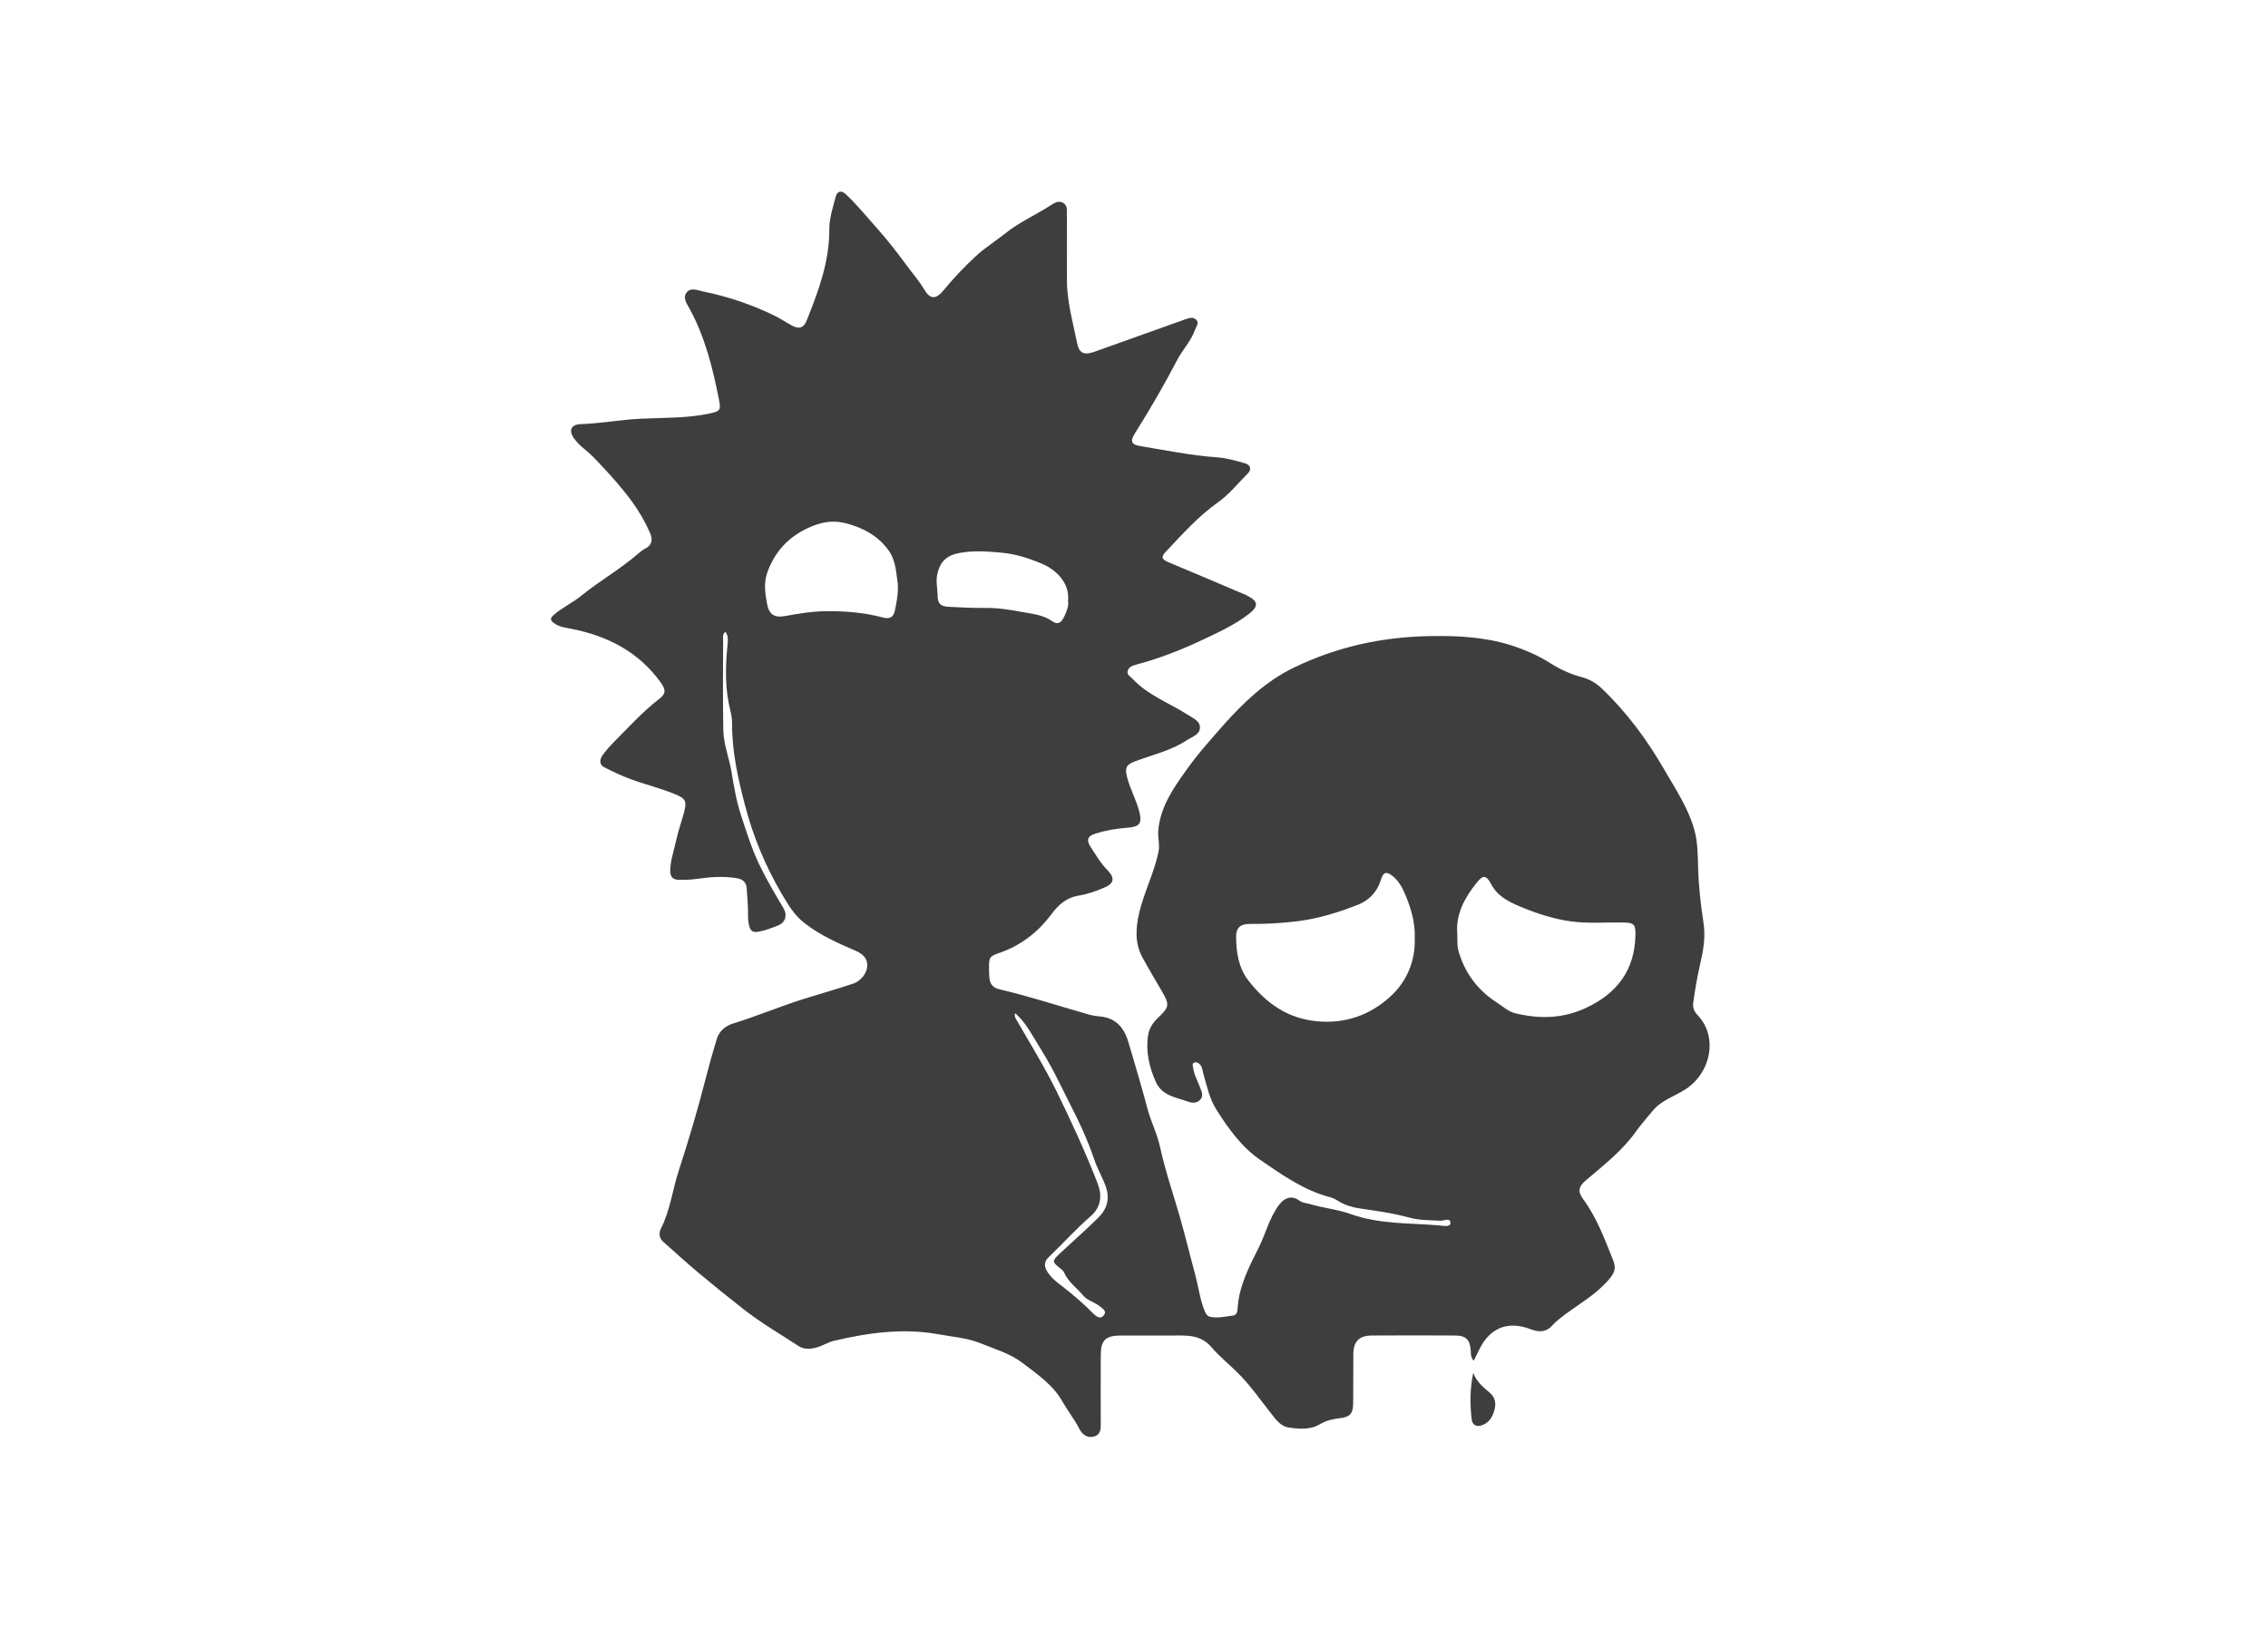 <?xml version="1.0" encoding="utf-8"?>
<!-- Generator: Adobe Illustrator 24.1.2, SVG Export Plug-In . SVG Version: 6.00 Build 0)  -->
<svg version="1.1" id="Layer_1" xmlns="http://www.w3.org/2000/svg" xmlns:xlink="http://www.w3.org/1999/xlink" x="0px" y="0px"
	 viewBox="0 0 1000 1000" style="enable-background:new 0 0 1000 1000;" xml:space="preserve"    width="264.61mm"
   height="190mm">
<style type="text/css">
	.st0{fill:#3e3e3e}
</style>
<path id="_x36_L17pX.tif" class="st0" d="M249.1,388.1c-2,1.5-1.4,3.5-1.4,5.1c-0.1,18.3-0.2,36.7,0.1,55c0.1,8.7,3.5,17,5,25.6
	c1.5,9.2,3.1,18.5,6,27.3c3.3,10.1,6.5,20.3,11.1,29.9c4.4,9.2,9.6,18,14.8,26.7c2.6,4.4,1.3,9-3.4,10.8c-3.9,1.5-7.8,3.1-12,3.8
	c-3.2,0.6-4.9-0.6-5.6-3.6c-0.4-1.7-0.7-3.6-0.7-5.3c0.1-5.9-0.4-11.7-0.8-17.5c-0.3-4-2.2-5.8-6.1-6.5c-8.4-1.4-16.8-0.7-25.1,0.5
	c-3.4,0.5-6.9,0.5-10.3,0.5c-3.8,0-5.5-1.8-5.5-5.5c0.1-6.4,2.3-12.4,3.6-18.5c1.3-6,3.4-11.8,5-17.8c1.7-6.6,0.7-8.2-5.6-10.8
	c-9-3.7-18.6-6-27.7-9.4c-5.5-2-10.8-4.6-15.9-7.2c-3-1.5-3-4.8-0.4-8.1c1.9-2.5,4-4.9,6.2-7.1c9.1-9.1,17.7-18.7,27.9-26.6
	c4.2-3.2,4.4-5.4,1.3-9.9c-13.6-19.1-32.8-28.9-55.2-33.3c-3.7-0.7-7.4-1.1-10.6-3.5c-2.2-1.6-2.5-2.9-0.2-4.9
	c5.3-4.7,11.8-7.6,17.3-12.1c10.9-8.9,23.3-15.9,34-25.1c1.5-1.3,3-2.6,4.7-3.5c4.6-2.2,5-5.9,3.2-9.8c-3-6.9-6.8-13.4-11.2-19.4
	c-6-8.2-12.8-15.8-19.8-23.2c-3-3.2-6-6.3-9.4-9c-2.1-1.7-4.1-3.6-5.7-5.7c-4.1-5.2-2.8-9.3,3.7-9.5c12.2-0.4,24.2-2.7,36.3-3.3
	c14.2-0.7,28.6-0.2,42.6-3.2c6.5-1.4,7.1-2,5.9-8.3c-3.8-19.3-8.5-38.4-18-55.9c-1.7-3.2-4.7-7-1.7-10.4c2.6-3,6.7-1,10.2-0.3
	c15.3,3.1,29.9,8.1,43.8,14.9c3.6,1.8,7,4.1,10.5,6c4.4,2.3,7.2,1.4,9-3.1c7.2-18,14-36.1,13.9-56c0-6.9,2.2-13.6,4-20.3
	c0.9-3.2,3.3-3.8,5.9-1.5c7.3,6.7,13.4,14.5,20,21.8c6.3,7.1,12,14.5,17.6,22.1c3.5,4.8,7.5,9.3,10.6,14.5c3.6,6.3,7.1,6.7,11.8,1.1
	c6.2-7.5,12.9-14.6,20-21.2c5.7-5.3,12.4-9.4,18.5-14.3c8.5-6.8,18.5-11.1,27.5-17c2.3-1.5,4.8-3,7.5-1.6c2.9,1.5,2.5,4.6,2.5,7.2
	c0,13.2,0.1,26.5,0,39.7c-0.1,13.5,3.7,26.4,6.3,39.5c1.2,6.1,4.4,7.3,10.2,5.3c18.7-6.7,37.3-13.3,56-20c2.3-0.8,4.8-1.8,6.8,0.1
	c2.1,2,0.2,4.1-0.6,6.2c-2.5,7.1-7.8,12.4-11.2,19c-8,15.4-16.8,30.4-26,45.1c-2.7,4.2-1.9,6.5,3.1,7.3c15.8,2.6,31.6,5.9,47.7,7
	c5.9,0.4,11.5,2.1,17.1,3.7c3.4,0.9,4.1,3.9,1.7,6.2c-6.1,6-11.4,12.9-18.4,17.8c-12.1,8.5-21.8,19.6-31.9,30.2
	c-3.1,3.2-2.7,4.7,1.5,6.5c15.8,6.6,31.5,13.3,47.3,20c0.3,0.1,0.6,0.2,0.8,0.4c7.3,3.6,7.5,6.7,1.1,11.6
	c-8.9,6.8-19.1,11.4-29.1,16.1c-12.9,6.1-26.2,11.2-40.1,14.9c-2.2,0.6-4.5,1.5-5,4c-0.5,2.3,1.7,3.2,3,4.6
	c9.6,10.3,22.7,14.9,34.2,22.3c3.1,2,7.4,3.7,7.2,7.9c-0.2,4.1-4.7,5.4-7.8,7.4c-9.8,6.5-21.2,9.1-32,13.1c-5.4,2-6.4,3.9-5,9.5
	c1.8,7.5,5.8,14.2,7.6,21.6c1.8,7.2,0,9.1-7.3,9.7c-6.8,0.5-13.4,1.6-19.9,3.7c-4.6,1.5-5.4,3.8-2.9,7.8c3.3,5.2,6.4,10.4,10.8,14.9
	c4.5,4.7,3.6,8-2.5,10.5c-5.1,2.2-10.4,4-15.9,4.9c-7.2,1.2-12.1,5.7-16.2,11.2c-8.2,11-18.5,19.1-31.5,23.7c-6.7,2.3-7,2.8-6.9,9.6
	c0,2,0,3.9,0.2,5.9c0.3,3.7,2.2,6.1,6,7c18.4,4.3,36.4,10.2,54.6,15.4c2.3,0.7,4.7,1.1,7.1,1.3c9.8,0.8,15,6.8,17.6,15.6
	c4.1,13.8,8.2,27.6,11.9,41.5c2.1,7.8,5.9,15.1,7.6,23.1c3.3,15.1,8.4,29.7,12.6,44.5c3.2,11.3,5.9,22.6,9,33.9
	c2,7.5,2.9,15.3,5.9,22.6c0.8,1.9,1.8,3.1,3.7,3.4c4.7,0.8,9.2-0.3,13.8-0.9c1.8-0.2,2.5-2.2,2.6-3.9c0.7-13.9,7.1-26.1,13.1-38
	c4.3-8.7,6.5-18.3,12.5-26.2c3.3-4.4,7.9-5.8,12.3-2.5c2,1.5,4.2,1.5,6.3,2.1c8.3,2.5,17.2,3.3,25.3,6.2c17.8,6.4,36.4,5.4,54.7,7
	c2.3,0.2,6.6,1.2,6.5-1.6c-0.1-3.5-4-1.2-6.3-1.3c-6.4-0.4-13-0.2-19.2-2c-10.2-2.8-20.6-4.1-31-5.7c-4.2-0.7-8.2-1.9-11.8-4.1
	c-1.8-1.1-3.7-2.2-5.7-2.7c-16.1-4.2-29.5-13.8-42.8-22.9c-11.4-7.8-19.6-19.3-27-31c-4.3-6.9-5.8-14.7-8-22.3
	c-0.5-1.9-0.6-4-2.1-5.4c-1-0.9-2.3-1.7-3.7-0.9c-1.1,0.6-0.5,1.9-0.4,2.9c0.5,4.4,2.8,8.2,4.3,12.3c0.9,2.4,2.2,4.9,0.3,7.2
	c-2,2.5-5.1,2.4-7.5,1.5c-7.5-2.7-16.2-3.6-20-12.2c-4.1-9.2-6.3-18.8-4.7-28.8c0.6-3.9,2.9-7.6,5.9-10.4c7.2-6.8,7.4-8.1,2.4-16.7
	c-4-6.8-8.1-13.7-11.9-20.7c-4.7-8.7-4-18.1-1.9-27.2c3-12.9,9.3-24.7,11.9-37.8c0.8-4.2-0.5-8.3-0.2-12.6
	c1.2-14.5,9-25.8,17.1-37.1c6.9-9.8,14.9-18.7,22.7-27.6c12.5-14,26-27.1,43.6-35.6c26.5-12.8,54.2-18.8,83.4-19.3
	c16.6-0.3,33.1,0.5,49.1,5.4c8.9,2.8,17.5,6.5,25.3,11.5c5.9,3.7,12.1,6.5,18.8,8.3c4.7,1.2,8.8,3.6,12.4,7
	c15.4,14.7,28,31.8,38.5,50.1c6.7,11.6,14.3,22.9,18.1,36c2.3,7.8,2.3,15.8,2.5,23.7c0.3,11.5,1.6,22.8,3.3,34
	c1.4,8.8-0.1,17.3-2.1,25.8c-1.8,7.7-3.1,15.6-4.2,23.5c-0.4,2.7,0.6,5.3,2.6,7.4c12.9,13.3,8.3,35.8-7.7,45.9
	c-6.7,4.2-14.6,6.6-19.8,13c-3.4,4.2-7.1,8.2-10.2,12.6c-8.4,11.9-19.8,20.7-30.7,30c-4.5,3.8-5.4,6.7-1.8,11.6
	c8.4,11.4,13.2,24.5,18.4,37.5c2.2,5.4,0.7,8.2-3.1,12.5c-8.5,9.7-20,15.6-29.8,23.5c-1.5,1.2-3,2.5-4.3,4
	c-3.9,4.4-8.4,4.4-13.5,2.4c-11.5-4.4-21.3-2.2-28.2,7c-2.7,3.6-4.4,8.1-6.7,12.4c-1.8-1.9-1.7-4-1.8-6.1c-0.4-6.7-2.9-9.4-9.5-9.4
	c-17.1-0.1-34.3-0.1-51.4,0c-7.7,0.1-11.2,3.7-11.2,11.6c-0.1,9.9,0,19.8-0.1,29.8c-0.1,6.6-1.8,8.6-8.3,9.4
	c-4.2,0.5-8.3,1.4-12,3.6c-6.1,3.7-12.8,3-19.3,2.1c-4.9-0.7-7.9-4.9-10.7-8.5c-6.9-8.7-13.2-17.9-21.1-25.6
	c-5.1-5-10.9-9.7-15.4-15c-6.9-8.1-15.1-7.4-23.7-7.4c-10.8,0-21.6,0-32.5,0c-9,0.1-12,2.9-12,11.9c-0.1,13.8,0,27.7,0,41.5
	c0,3.5,0.3,7.3-4,8.6c-4.4,1.3-7.5-1.4-9.2-4.8c-3-5.8-7-10.8-10.2-16.4c-5.8-10.4-15.4-16.9-24.6-23.9c-7.8-6-17.2-8.6-26-12.2
	c-8.2-3.3-17.2-3.9-25.9-5.5c-21.6-3.9-42.8-0.9-63.8,4c-4.1,1-7.6,3.5-11.8,4.4c-3.5,0.8-6.9,0.9-10-1.1
	c-11.4-7.5-23.1-14.2-33.9-22.7c-9.6-7.5-19-15.1-28.3-22.9c-7.2-6.1-14.2-12.4-21.2-18.7c-2.5-2.3-2.4-5.6-1.2-7.9
	c5.8-11.3,7.1-23.9,11-35.7c6-18.4,11.5-37,16.3-55.7c2.1-8.3,4.4-16.5,6.9-24.7c1.5-5.2,5.4-8.4,10.3-9.9
	c14.6-4.5,28.8-10.5,43.4-15.1c10-3.1,20.1-6,30.1-9.3c4.6-1.5,8.4-6.3,8.7-10.6c0.3-5.3-3-7.8-7.3-9.7
	c-10.9-4.7-21.7-9.5-31.2-16.9c-6.4-4.9-10.3-11.7-14.2-18.3c-9.8-16.8-17.2-34.5-22.2-53.5c-4.4-16.8-8.2-33.5-8.1-50.9
	c0-2.5-0.4-5.1-1-7.6c-3.3-13-3.2-26.2-1.9-39.4C250.5,394.2,251.3,390.9,249.1,388.1z M672.4,576.3c0.4-10.1-2.6-19.4-6.5-28.4
	c-1.5-3.5-3.7-6.9-6.7-9.5c-4-3.4-6.1-3-7.6,2c-2.2,7.4-7.4,12.7-13.8,15.2c-11.7,4.6-23.7,8.4-36.3,10.1
	c-10.1,1.3-20.3,1.9-30.5,1.8c-5.7,0-8.3,2.4-8.3,7.8c0.1,9.6,1.4,19,7.5,26.9c10.8,13.9,24,23.4,42.3,25.1
	c17.3,1.6,32.3-3.8,44.7-15C667.4,603.1,672.8,590.5,672.4,576.3z M698.5,573.6c0.2,3.4-0.2,7.1,0.7,10.3
	c3.8,13.5,11.7,24.2,23.5,31.8c3.6,2.3,6.9,5.5,11.2,6.6c14.9,3.7,29.4,3.4,43.6-3.2c18.9-8.8,29.9-23,30.4-44.4
	c0.2-7.2-0.9-8-8-8.1c-10.4-0.1-20.7,0.7-31.1-0.6c-10.3-1.4-20.3-4.5-29.8-8.4c-7.6-3.1-15.6-6.5-19.9-14.9
	c-2.8-5.3-4.9-5.3-8.6-0.6C703.2,551.2,697.5,561.2,698.5,573.6z M355,359.2c-0.9-6-1-14.5-5.6-21c-6.5-9.2-16.3-14.4-27.2-17
	c-7.6-1.8-14.8-0.4-22.2,3c-12.3,5.7-20.5,14.6-25.1,27.2c-2.3,6.4-1.5,12.6-0.3,19.1c1.2,6.8,4.4,9.1,11.1,7.9
	c8.3-1.5,16.5-2.9,25-3c11.9-0.1,23.7,0.8,35.2,3.9c4.2,1.1,6.4-0.2,7.3-4.4C354.1,370.2,355.2,365.7,355,359.2z M459.5,369.2
	c1.2-11.5-7.8-19.6-16.4-23.1c-7.6-3.2-15.7-5.8-24.1-6.6c-8.7-0.8-17.3-1.5-26,0.1c-8.3,1.5-12.3,5.6-13.9,13.6
	c-0.8,4.3,0.3,8.4,0.3,12.5c0,5,1.8,6.8,6.8,7c7.5,0.4,15,0.8,22.5,0.7c7.9-0.1,15.6,1.2,23.2,2.6c6.1,1.1,12.4,1.7,17.8,5.5
	c3.5,2.5,5.7,1.1,7.6-3.1C458.7,375.3,460,372.3,459.5,369.2z M427,622.3c-0.6,1.9,0.1,2.8,0.6,3.7c8.4,14.6,17.2,28.8,24.7,44
	c9.1,18.6,17.8,37.4,25.3,56.7c3,7.7,2.2,14.9-4.4,20.5c-9,7.8-16.9,16.7-25.5,24.9c-3.1,2.9-3,5.8-0.8,9.2c2.4,3.7,5.7,6.3,9.2,8.9
	c6.6,5.1,13,10.6,18.9,16.6c1.8,1.8,4.4,3.8,6.5,1c2-2.7-0.9-4.1-2.7-5.6c-3.2-2.5-7.5-3.4-10.1-6.6c-3.9-4.6-9.1-8.2-11.6-14
	c-0.4-0.9-1.3-1.7-2.1-2.3c-5.4-4.3-5.5-4.7-0.4-9.5c7.8-7.3,15.8-14.3,23.4-21.8c5.4-5.3,7.4-11.7,4.6-19.4
	c-2.1-5.8-5.3-11.1-7.2-17c-5.8-17.3-14.7-33.2-22.7-49.5c-3.8-7.7-8.2-15-12.7-22.3C436.3,633.8,432.9,627.4,427,622.3z
	 M707.4,872.1c0.3,2.6,2.5,4.3,5.3,3.6c5.1-1.3,7.5-5.2,8.7-9.9c1.1-4.1,0.2-7.7-3.1-10.5c-4.1-3.4-8-6.8-10-12.1
	C706.3,852.8,706.2,862.5,707.4,872.1z"/>
</svg>
